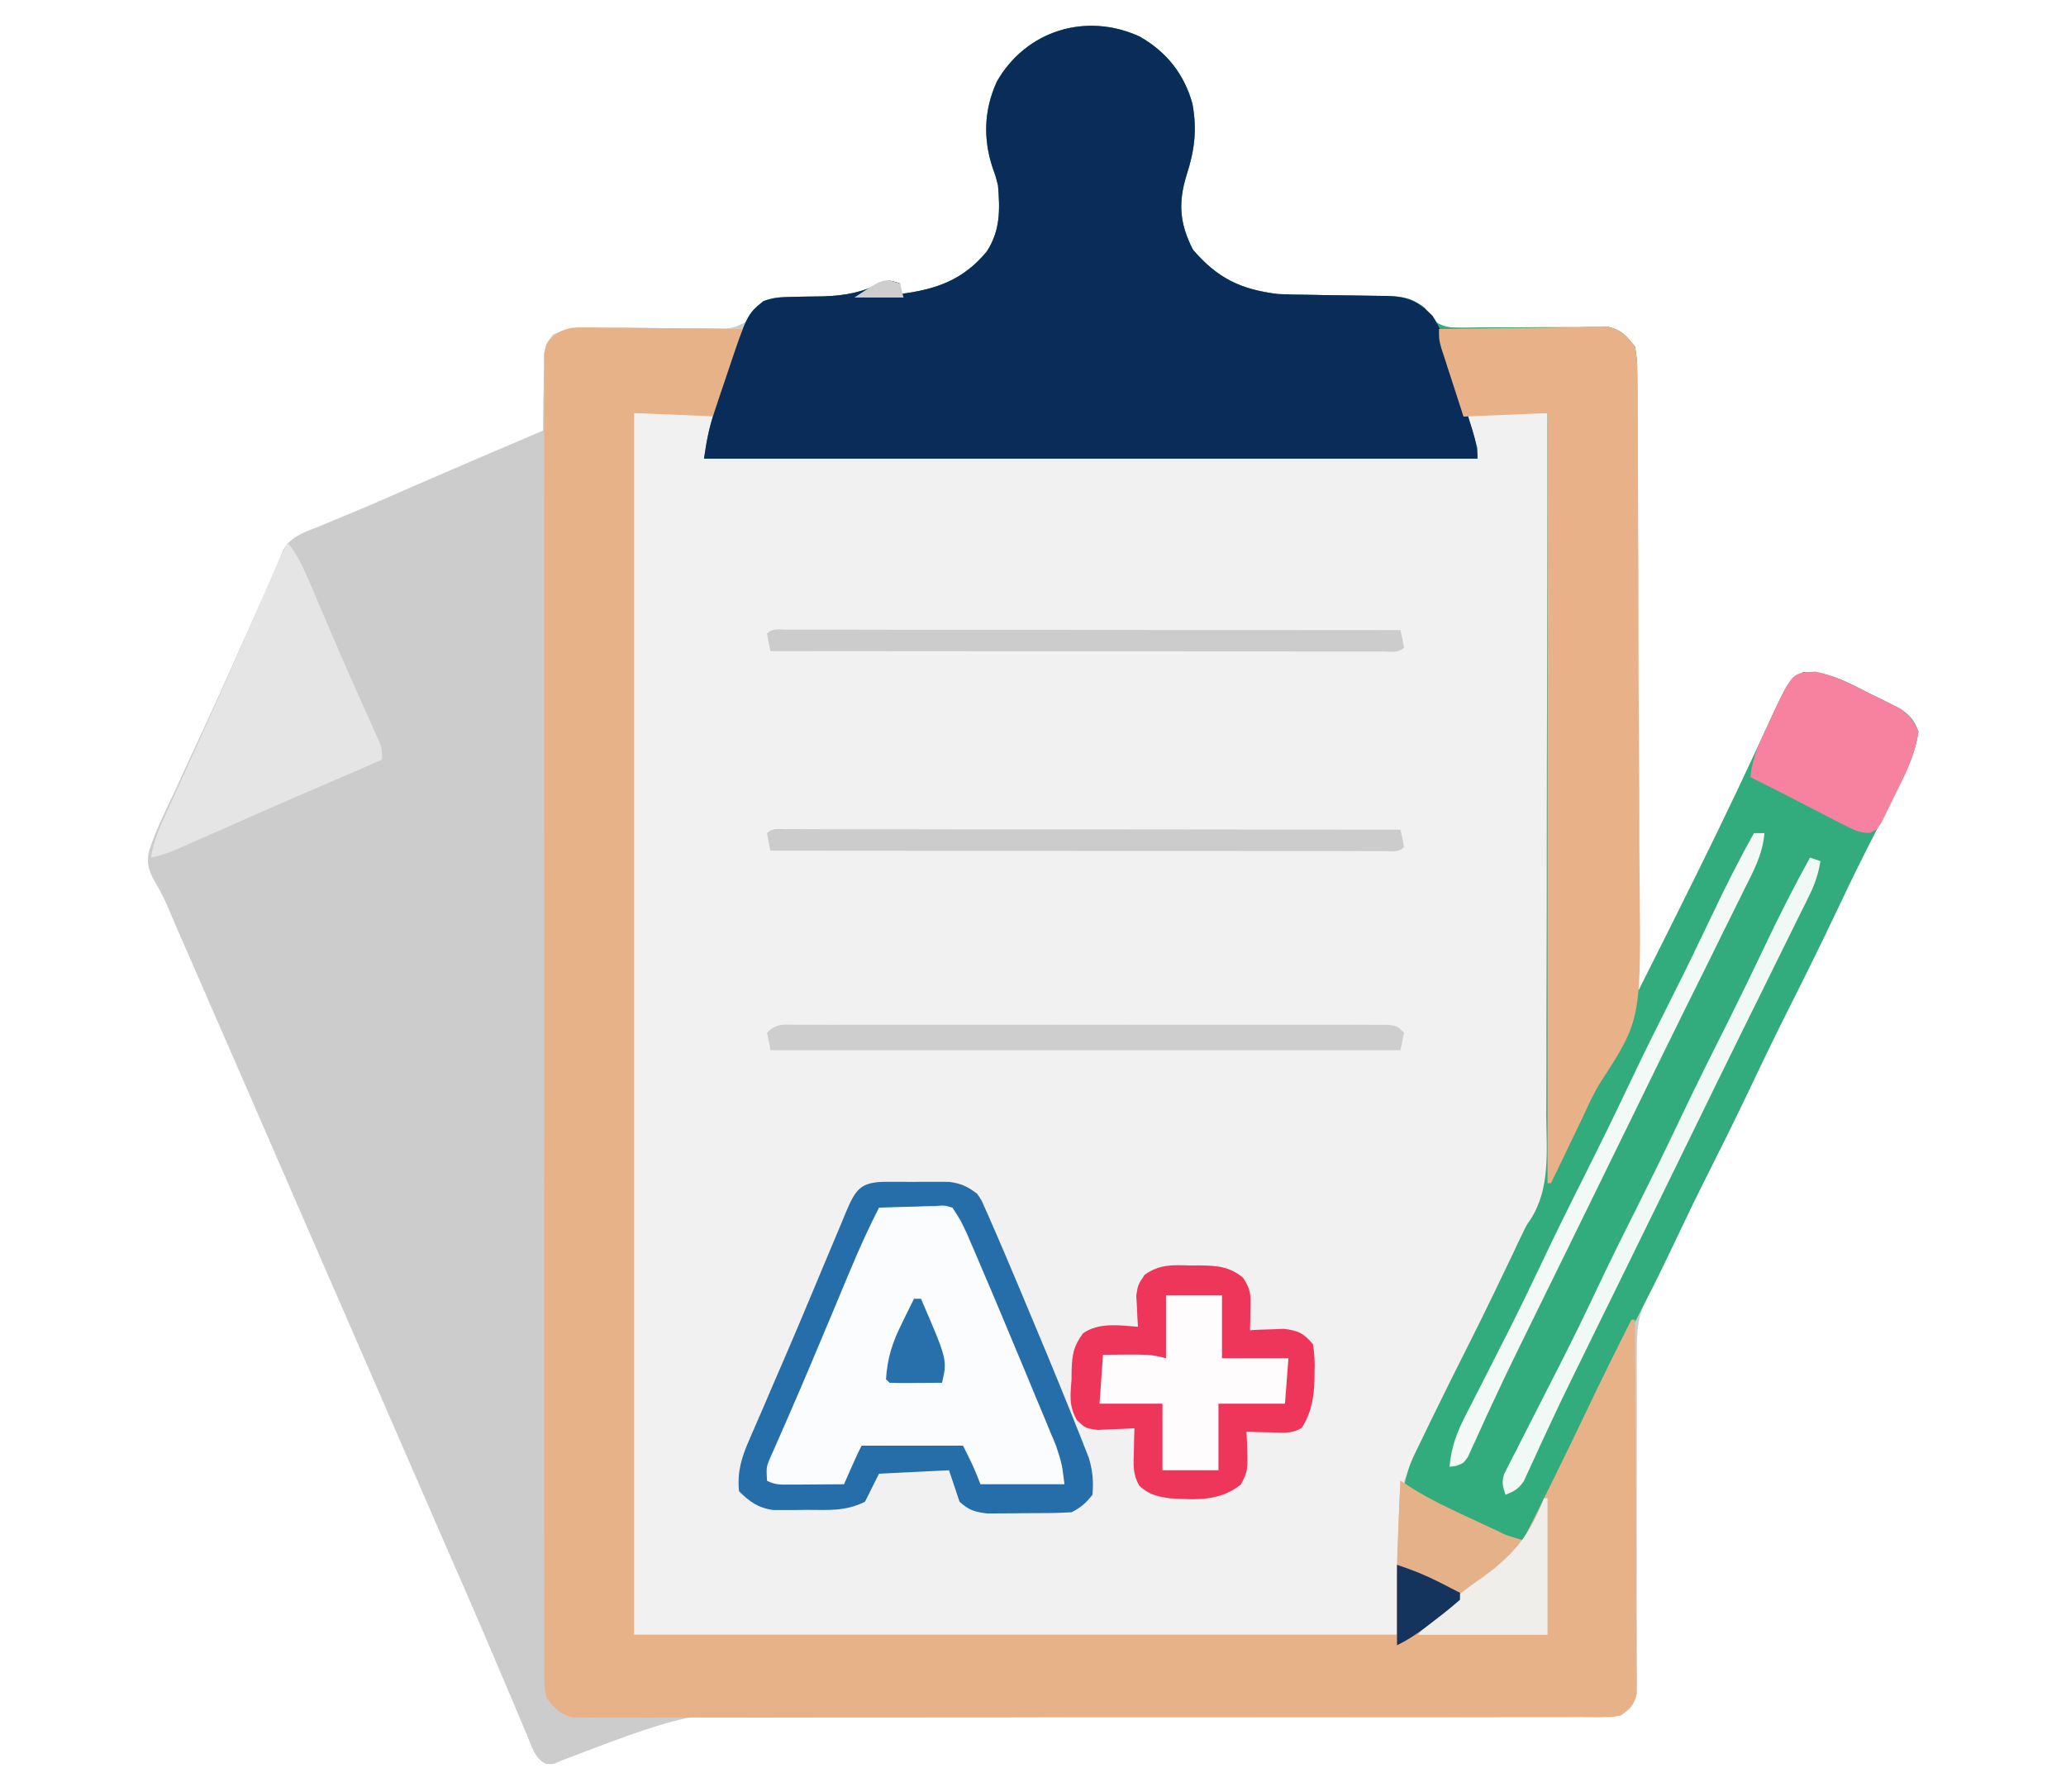 <?xml version="1.0" encoding="UTF-8"?>
<svg xmlns="http://www.w3.org/2000/svg" xmlns:xlink="http://www.w3.org/1999/xlink" width="98px" height="85px" viewBox="0 0 85 85" version="1.1">
<g id="surface1">
<path style=" stroke:none;fill-rule:nonzero;fill:rgb(94.51%,94.51%,94.51%);fill-opacity:1;" d="M 47.562 1.734 C 48.832 2.461 49.672 3.508 50.062 4.922 C 50.289 6.141 50.164 7.125 49.785 8.301 C 49.375 9.625 49.457 10.605 50.086 11.84 C 51.254 13.199 52.348 13.727 54.121 13.945 C 54.598 13.969 55.074 13.977 55.551 13.98 C 55.82 13.984 56.094 13.988 56.367 13.996 C 56.789 14 57.215 14.008 57.641 14.012 C 58.055 14.016 58.465 14.023 58.879 14.031 C 59.008 14.031 59.133 14.035 59.262 14.035 C 60.016 14.051 60.504 14.137 61.094 14.609 C 61.18 14.754 61.27 14.898 61.359 15.051 C 61.918 15.598 62.344 15.535 63.102 15.539 C 63.281 15.535 63.461 15.531 63.645 15.527 C 63.922 15.527 63.922 15.527 64.207 15.527 C 64.996 15.531 65.789 15.523 66.582 15.516 C 67.16 15.516 67.738 15.516 68.316 15.516 C 68.492 15.516 68.672 15.512 68.855 15.508 C 69.023 15.508 69.191 15.508 69.363 15.508 C 69.582 15.508 69.582 15.508 69.809 15.504 C 70.426 15.652 70.66 15.949 71.055 16.438 C 71.137 16.891 71.168 17.242 71.16 17.695 C 71.164 17.883 71.164 17.883 71.164 18.074 C 71.168 18.496 71.168 18.914 71.164 19.332 C 71.164 19.637 71.168 19.938 71.168 20.238 C 71.176 21.055 71.172 21.871 71.172 22.688 C 71.172 23.543 71.176 24.395 71.18 25.25 C 71.188 26.867 71.188 28.484 71.188 30.102 C 71.188 31.941 71.195 33.781 71.199 35.621 C 71.211 39.41 71.219 43.195 71.219 46.984 C 71.676 46.074 72.129 45.168 72.586 44.262 C 72.738 43.953 72.891 43.645 73.047 43.336 C 74.352 40.73 75.629 38.117 76.852 35.477 C 76.934 35.301 77.016 35.125 77.102 34.945 C 77.258 34.609 77.41 34.277 77.562 33.941 C 78.309 32.352 78.309 32.352 79.023 31.875 C 80.219 31.828 81.188 32.379 82.23 32.914 C 82.395 32.992 82.559 33.07 82.727 33.152 C 82.883 33.23 83.043 33.312 83.203 33.391 C 83.414 33.5 83.414 33.5 83.633 33.609 C 84.105 33.938 84.297 34.156 84.5 34.695 C 84.359 35.617 84.047 36.355 83.621 37.184 C 83.566 37.289 83.512 37.395 83.457 37.504 C 83.344 37.727 83.23 37.953 83.113 38.176 C 82.809 38.773 82.508 39.367 82.207 39.965 C 82.145 40.082 82.086 40.203 82.023 40.324 C 81.523 41.312 81.043 42.309 80.57 43.309 C 79.844 44.84 79.094 46.352 78.332 47.863 C 77.664 49.191 77.02 50.531 76.383 51.871 C 75.758 53.184 75.109 54.48 74.457 55.777 C 73.785 57.117 73.133 58.469 72.492 59.82 C 72.422 59.969 72.352 60.117 72.277 60.27 C 72.219 60.398 72.16 60.523 72.098 60.656 C 71.883 61.094 71.883 61.094 71.723 61.363 C 71.172 62.324 71.129 63.148 71.141 64.238 C 71.141 64.504 71.141 64.504 71.137 64.777 C 71.137 65.16 71.137 65.543 71.141 65.926 C 71.145 66.531 71.141 67.137 71.141 67.742 C 71.137 69.023 71.137 70.309 71.137 71.594 C 71.141 73.086 71.141 74.574 71.133 76.066 C 71.133 76.664 71.137 77.262 71.137 77.859 C 71.137 78.223 71.137 78.59 71.137 78.953 C 71.137 79.121 71.137 79.285 71.141 79.457 C 71.141 79.609 71.137 79.762 71.137 79.918 C 71.137 80.051 71.137 80.184 71.137 80.32 C 71.012 80.871 70.867 81.035 70.391 81.348 C 69.797 81.445 69.211 81.43 68.609 81.418 C 68.426 81.418 68.242 81.418 68.055 81.418 C 67.438 81.418 66.82 81.41 66.203 81.402 C 65.762 81.402 65.32 81.398 64.879 81.398 C 63.926 81.395 62.973 81.391 62.02 81.383 C 60.504 81.371 58.992 81.367 57.48 81.367 C 56.965 81.363 56.445 81.363 55.926 81.363 C 55.797 81.363 55.668 81.363 55.535 81.363 C 54.059 81.359 52.582 81.355 51.109 81.352 C 50.973 81.352 50.84 81.348 50.699 81.348 C 48.527 81.34 46.352 81.328 44.176 81.312 C 41.938 81.297 39.699 81.293 37.461 81.293 C 36.207 81.293 34.953 81.289 33.699 81.273 C 26.613 81.023 26.613 81.023 20.121 83.496 C 19.758 83.672 19.758 83.672 19.395 83.648 C 18.859 83.395 18.723 82.82 18.508 82.301 C 18.453 82.176 18.402 82.051 18.344 81.922 C 18.168 81.5 17.992 81.082 17.816 80.664 C 17.691 80.367 17.562 80.074 17.438 79.777 C 17.176 79.164 16.914 78.551 16.656 77.938 C 16.133 76.707 15.598 75.484 15.062 74.258 C 14.77 73.59 14.477 72.922 14.188 72.254 C 14.125 72.117 14.066 71.98 14.008 71.84 C 13.195 69.977 12.383 68.113 11.574 66.25 C 10.621 64.059 9.672 61.871 8.715 59.684 C 7.551 57.012 6.387 54.336 5.227 51.664 C 4.543 50.09 3.855 48.516 3.168 46.945 C 3.039 46.645 2.91 46.348 2.781 46.051 C 2.484 45.371 2.188 44.691 1.887 44.012 C 1.781 43.77 1.68 43.527 1.578 43.285 C 1.371 42.797 1.172 42.348 0.895 41.898 C 0.586 41.367 0.43 40.977 0.57 40.363 C 0.879 39.398 1.328 38.492 1.766 37.582 C 1.902 37.281 2.039 36.984 2.176 36.684 C 2.461 36.059 2.754 35.438 3.043 34.816 C 3.48 33.879 3.906 32.938 4.328 31.996 C 4.398 31.844 4.465 31.695 4.535 31.539 C 4.668 31.242 4.801 30.945 4.93 30.648 C 5.293 29.844 5.656 29.039 6.02 28.234 C 6.07 28.125 6.121 28.012 6.172 27.898 C 6.223 27.789 6.27 27.68 6.324 27.57 C 6.434 27.324 6.535 27.074 6.637 26.824 C 6.691 26.691 6.746 26.559 6.801 26.422 C 6.852 26.301 6.898 26.18 6.949 26.055 C 7.332 25.41 8.023 25.207 8.695 24.945 C 8.934 24.844 8.934 24.844 9.176 24.742 C 9.523 24.594 9.871 24.449 10.223 24.309 C 10.824 24.059 11.422 23.801 12.016 23.539 C 12.23 23.449 12.441 23.355 12.652 23.262 C 12.809 23.191 12.809 23.191 12.973 23.121 C 15.062 22.211 17.16 21.316 19.258 20.422 C 19.258 20.297 19.258 20.176 19.262 20.051 C 19.266 19.496 19.277 18.941 19.289 18.387 C 19.289 18.098 19.289 18.098 19.293 17.805 C 19.297 17.617 19.301 17.434 19.305 17.242 C 19.309 17.07 19.312 16.902 19.312 16.727 C 19.422 16.27 19.422 16.27 19.727 15.879 C 20.523 15.465 21.266 15.527 22.152 15.547 C 22.531 15.547 22.91 15.547 23.289 15.543 C 23.883 15.547 24.477 15.555 25.074 15.562 C 25.648 15.566 26.227 15.566 26.801 15.566 C 26.977 15.57 27.156 15.574 27.34 15.578 C 28.258 15.59 28.258 15.59 29.043 15.18 C 29.309 14.871 29.309 14.871 29.52 14.543 C 29.719 14.277 29.719 14.277 30.215 14.109 C 30.488 14.094 30.766 14.086 31.039 14.082 C 31.203 14.078 31.367 14.074 31.535 14.07 C 31.875 14.062 32.215 14.059 32.555 14.055 C 33.602 14.023 34.402 13.859 35.352 13.406 C 35.695 13.281 35.695 13.281 36.191 13.445 C 36.191 13.613 36.191 13.777 36.191 13.945 C 37.902 13.73 39.191 13.281 40.309 11.926 C 40.953 10.934 40.938 9.945 40.84 8.797 C 40.734 8.371 40.734 8.371 40.59 7.969 C 40.125 6.578 40.176 5.207 40.785 3.871 C 42.168 1.449 45.012 0.566 47.562 1.734 Z M 47.562 1.734 "/>
<path style=" stroke:none;fill-rule:nonzero;fill:rgb(80%,80%,80%);fill-opacity:1;" d="M 47.562 1.734 C 48.832 2.461 49.672 3.508 50.062 4.922 C 50.289 6.141 50.164 7.125 49.785 8.301 C 49.375 9.625 49.457 10.605 50.086 11.84 C 51.254 13.199 52.348 13.727 54.121 13.945 C 54.598 13.969 55.074 13.977 55.551 13.98 C 55.82 13.984 56.094 13.988 56.367 13.996 C 56.789 14 57.215 14.008 57.641 14.012 C 58.055 14.016 58.465 14.023 58.879 14.031 C 59.008 14.031 59.133 14.035 59.262 14.035 C 60.016 14.051 60.504 14.137 61.094 14.609 C 61.18 14.754 61.27 14.898 61.359 15.051 C 61.918 15.598 62.344 15.535 63.102 15.539 C 63.281 15.535 63.461 15.531 63.645 15.527 C 63.922 15.527 63.922 15.527 64.207 15.527 C 64.996 15.531 65.789 15.523 66.582 15.516 C 67.16 15.516 67.738 15.516 68.316 15.516 C 68.492 15.516 68.672 15.512 68.855 15.508 C 69.023 15.508 69.191 15.508 69.363 15.508 C 69.582 15.508 69.582 15.508 69.809 15.504 C 70.426 15.652 70.66 15.949 71.055 16.438 C 71.137 16.891 71.168 17.242 71.16 17.695 C 71.164 17.883 71.164 17.883 71.164 18.074 C 71.168 18.496 71.168 18.914 71.164 19.332 C 71.164 19.637 71.168 19.938 71.168 20.238 C 71.176 21.055 71.172 21.871 71.172 22.688 C 71.172 23.543 71.176 24.395 71.18 25.25 C 71.188 26.867 71.188 28.484 71.188 30.102 C 71.188 31.941 71.195 33.781 71.199 35.621 C 71.211 39.41 71.219 43.195 71.219 46.984 C 71.676 46.074 72.129 45.168 72.586 44.262 C 72.738 43.953 72.891 43.645 73.047 43.336 C 74.352 40.73 75.629 38.117 76.852 35.477 C 76.934 35.301 77.016 35.125 77.102 34.945 C 77.258 34.609 77.41 34.277 77.562 33.941 C 78.309 32.352 78.309 32.352 79.023 31.875 C 80.219 31.828 81.188 32.379 82.23 32.914 C 82.395 32.992 82.559 33.07 82.727 33.152 C 82.883 33.23 83.043 33.312 83.203 33.391 C 83.414 33.5 83.414 33.5 83.633 33.609 C 84.105 33.938 84.297 34.156 84.5 34.695 C 84.359 35.617 84.047 36.355 83.621 37.184 C 83.566 37.289 83.512 37.395 83.457 37.504 C 83.344 37.727 83.23 37.953 83.113 38.176 C 82.809 38.773 82.508 39.367 82.207 39.965 C 82.145 40.082 82.086 40.203 82.023 40.324 C 81.523 41.312 81.043 42.309 80.57 43.309 C 79.844 44.84 79.094 46.352 78.332 47.863 C 77.664 49.191 77.02 50.531 76.383 51.871 C 75.758 53.184 75.109 54.48 74.457 55.777 C 73.785 57.117 73.133 58.469 72.492 59.82 C 72.422 59.969 72.352 60.117 72.277 60.27 C 72.219 60.398 72.16 60.523 72.098 60.656 C 71.883 61.094 71.883 61.094 71.723 61.363 C 71.172 62.324 71.129 63.148 71.141 64.238 C 71.141 64.504 71.141 64.504 71.137 64.777 C 71.137 65.16 71.137 65.543 71.141 65.926 C 71.145 66.531 71.141 67.137 71.141 67.742 C 71.137 69.023 71.137 70.309 71.137 71.594 C 71.141 73.086 71.141 74.574 71.133 76.066 C 71.133 76.664 71.137 77.262 71.137 77.859 C 71.137 78.223 71.137 78.59 71.137 78.953 C 71.137 79.121 71.137 79.285 71.141 79.457 C 71.141 79.609 71.137 79.762 71.137 79.918 C 71.137 80.051 71.137 80.184 71.137 80.32 C 71.012 80.871 70.867 81.035 70.391 81.348 C 69.797 81.445 69.211 81.43 68.609 81.418 C 68.426 81.418 68.242 81.418 68.055 81.418 C 67.438 81.418 66.82 81.41 66.203 81.402 C 65.762 81.402 65.32 81.398 64.879 81.398 C 63.926 81.395 62.973 81.391 62.02 81.383 C 60.504 81.371 58.992 81.367 57.48 81.367 C 56.965 81.363 56.445 81.363 55.926 81.363 C 55.797 81.363 55.668 81.363 55.535 81.363 C 54.059 81.359 52.582 81.355 51.109 81.352 C 50.973 81.352 50.84 81.348 50.699 81.348 C 48.527 81.34 46.352 81.328 44.176 81.312 C 41.938 81.297 39.699 81.293 37.461 81.293 C 36.207 81.293 34.953 81.289 33.699 81.273 C 26.613 81.023 26.613 81.023 20.121 83.496 C 19.758 83.672 19.758 83.672 19.395 83.648 C 18.859 83.395 18.723 82.82 18.508 82.301 C 18.453 82.176 18.402 82.051 18.344 81.922 C 18.168 81.5 17.992 81.082 17.816 80.664 C 17.691 80.367 17.562 80.074 17.438 79.777 C 17.176 79.164 16.914 78.551 16.656 77.938 C 16.133 76.707 15.598 75.484 15.062 74.258 C 14.77 73.59 14.477 72.922 14.188 72.254 C 14.125 72.117 14.066 71.98 14.008 71.84 C 13.195 69.977 12.383 68.113 11.574 66.25 C 10.621 64.059 9.672 61.871 8.715 59.684 C 7.551 57.012 6.387 54.336 5.227 51.664 C 4.543 50.09 3.855 48.516 3.168 46.945 C 3.039 46.645 2.91 46.348 2.781 46.051 C 2.484 45.371 2.188 44.691 1.887 44.012 C 1.781 43.77 1.68 43.527 1.578 43.285 C 1.371 42.797 1.172 42.348 0.895 41.898 C 0.586 41.367 0.43 40.977 0.57 40.363 C 0.879 39.398 1.328 38.492 1.766 37.582 C 1.902 37.281 2.039 36.984 2.176 36.684 C 2.461 36.059 2.754 35.438 3.043 34.816 C 3.48 33.879 3.906 32.938 4.328 31.996 C 4.398 31.844 4.465 31.695 4.535 31.539 C 4.668 31.242 4.801 30.945 4.93 30.648 C 5.293 29.844 5.656 29.039 6.02 28.234 C 6.07 28.125 6.121 28.012 6.172 27.898 C 6.223 27.789 6.27 27.68 6.324 27.57 C 6.434 27.324 6.535 27.074 6.637 26.824 C 6.691 26.691 6.746 26.559 6.801 26.422 C 6.852 26.301 6.898 26.18 6.949 26.055 C 7.332 25.41 8.023 25.207 8.695 24.945 C 8.934 24.844 8.934 24.844 9.176 24.742 C 9.523 24.594 9.871 24.449 10.223 24.309 C 10.824 24.059 11.422 23.801 12.016 23.539 C 12.23 23.449 12.441 23.355 12.652 23.262 C 12.809 23.191 12.809 23.191 12.973 23.121 C 15.062 22.211 17.16 21.316 19.258 20.422 C 19.258 20.297 19.258 20.176 19.262 20.051 C 19.266 19.496 19.277 18.941 19.289 18.387 C 19.289 18.098 19.289 18.098 19.293 17.805 C 19.297 17.617 19.301 17.434 19.305 17.242 C 19.309 17.07 19.312 16.902 19.312 16.727 C 19.422 16.27 19.422 16.27 19.727 15.879 C 20.523 15.465 21.266 15.527 22.152 15.547 C 22.531 15.547 22.91 15.547 23.289 15.543 C 23.883 15.547 24.477 15.555 25.074 15.562 C 25.648 15.566 26.227 15.566 26.801 15.566 C 26.977 15.57 27.156 15.574 27.34 15.578 C 28.258 15.59 28.258 15.59 29.043 15.18 C 29.309 14.871 29.309 14.871 29.52 14.543 C 29.719 14.277 29.719 14.277 30.215 14.109 C 30.488 14.094 30.766 14.086 31.039 14.082 C 31.203 14.078 31.367 14.074 31.535 14.07 C 31.875 14.062 32.215 14.059 32.555 14.055 C 33.602 14.023 34.402 13.859 35.352 13.406 C 35.695 13.281 35.695 13.281 36.191 13.445 C 36.191 13.613 36.191 13.777 36.191 13.945 C 37.902 13.73 39.191 13.281 40.309 11.926 C 40.953 10.934 40.938 9.945 40.84 8.797 C 40.734 8.371 40.734 8.371 40.59 7.969 C 40.125 6.578 40.176 5.207 40.785 3.871 C 42.168 1.449 45.012 0.566 47.562 1.734 Z M 23.574 19.59 C 23.574 38.711 23.574 57.828 23.574 77.531 C 35.516 77.531 47.461 77.531 59.766 77.531 C 59.875 75.117 59.984 72.707 60.098 70.227 C 61.566 67.289 61.566 67.289 62.109 66.207 C 64.035 62.387 64.035 62.387 65.867 58.52 C 66.074 58.105 66.074 58.105 66.289 57.789 C 67.23 56.312 67.016 54.559 67 52.875 C 67 52.512 67 52.148 67 51.785 C 67 50.801 66.996 49.816 66.988 48.836 C 66.984 47.805 66.984 46.777 66.98 45.75 C 66.98 43.805 66.973 41.855 66.965 39.91 C 66.953 37.695 66.949 35.48 66.945 33.262 C 66.938 28.703 66.922 24.148 66.906 19.59 C 65.645 19.59 64.383 19.59 63.086 19.59 C 63.289 20.68 63.289 20.68 63.586 21.75 C 51.477 21.75 39.367 21.75 26.895 21.75 C 27.059 21.199 27.223 20.652 27.391 20.086 C 27.391 19.922 27.391 19.758 27.391 19.59 C 26.133 19.59 24.871 19.59 23.574 19.59 Z M 23.574 19.59 "/>
<path style=" stroke:none;fill-rule:nonzero;fill:rgb(19.608%,67.059%,49.02%);fill-opacity:1;" d="M 47.562 1.734 C 48.832 2.461 49.672 3.508 50.062 4.922 C 50.289 6.141 50.164 7.125 49.785 8.301 C 49.375 9.625 49.457 10.605 50.086 11.84 C 51.254 13.199 52.348 13.727 54.121 13.945 C 54.598 13.969 55.074 13.977 55.551 13.98 C 55.82 13.984 56.094 13.988 56.367 13.996 C 56.789 14 57.215 14.008 57.641 14.012 C 58.055 14.016 58.465 14.023 58.879 14.031 C 59.008 14.031 59.133 14.035 59.262 14.035 C 60.016 14.051 60.504 14.137 61.094 14.609 C 61.18 14.754 61.27 14.898 61.359 15.051 C 61.918 15.598 62.344 15.535 63.102 15.539 C 63.281 15.535 63.461 15.531 63.645 15.527 C 63.922 15.527 63.922 15.527 64.207 15.527 C 64.996 15.531 65.789 15.523 66.582 15.516 C 67.16 15.516 67.738 15.516 68.316 15.516 C 68.492 15.516 68.672 15.512 68.855 15.508 C 69.023 15.508 69.191 15.508 69.363 15.508 C 69.582 15.508 69.582 15.508 69.809 15.504 C 70.426 15.652 70.66 15.949 71.055 16.438 C 71.137 16.891 71.168 17.242 71.16 17.695 C 71.164 17.883 71.164 17.883 71.164 18.074 C 71.168 18.496 71.168 18.914 71.164 19.332 C 71.164 19.637 71.168 19.938 71.168 20.238 C 71.176 21.055 71.172 21.871 71.172 22.688 C 71.172 23.543 71.176 24.395 71.18 25.25 C 71.188 26.867 71.188 28.484 71.188 30.102 C 71.188 31.941 71.195 33.781 71.199 35.621 C 71.211 39.41 71.219 43.195 71.219 46.984 C 71.676 46.074 72.129 45.168 72.586 44.262 C 72.738 43.953 72.891 43.645 73.047 43.336 C 74.352 40.73 75.629 38.117 76.852 35.477 C 76.934 35.301 77.016 35.125 77.102 34.945 C 77.258 34.609 77.41 34.277 77.562 33.941 C 78.309 32.352 78.309 32.352 79.023 31.875 C 80.219 31.828 81.188 32.379 82.23 32.914 C 82.395 32.992 82.559 33.07 82.727 33.152 C 82.883 33.23 83.043 33.312 83.203 33.391 C 83.414 33.5 83.414 33.5 83.633 33.609 C 84.105 33.938 84.297 34.156 84.5 34.695 C 84.359 35.617 84.047 36.355 83.621 37.184 C 83.566 37.289 83.512 37.395 83.457 37.504 C 83.344 37.727 83.23 37.953 83.113 38.176 C 82.809 38.773 82.508 39.367 82.207 39.965 C 82.145 40.082 82.086 40.203 82.023 40.324 C 81.523 41.312 81.043 42.309 80.57 43.309 C 79.844 44.84 79.094 46.352 78.332 47.863 C 77.664 49.191 77.02 50.531 76.383 51.871 C 75.758 53.188 75.109 54.488 74.453 55.789 C 73.902 56.883 73.371 57.984 72.852 59.09 C 72.066 60.75 71.227 62.379 70.379 64.008 C 69.629 65.445 68.902 66.895 68.199 68.355 C 68.125 68.508 68.055 68.656 67.98 68.809 C 67.629 69.539 67.277 70.273 66.93 71.008 C 66.805 71.273 66.676 71.539 66.547 71.809 C 66.488 71.93 66.434 72.055 66.375 72.18 C 66.23 72.477 66.07 72.762 65.906 73.047 C 65.41 73.211 65.41 73.211 65.043 73.078 C 64.906 73.004 64.766 72.934 64.621 72.859 C 64.465 72.781 64.309 72.699 64.148 72.617 C 63.988 72.535 63.824 72.449 63.656 72.363 C 63.5 72.281 63.34 72.199 63.176 72.117 C 62.859 71.953 62.547 71.793 62.23 71.629 C 61.523 71.266 60.809 70.91 60.098 70.555 C 60.195 69.969 60.352 69.484 60.609 68.949 C 60.68 68.801 60.754 68.652 60.828 68.5 C 60.902 68.34 60.98 68.18 61.062 68.016 C 61.184 67.762 61.184 67.762 61.309 67.504 C 61.973 66.137 62.652 64.777 63.336 63.422 C 64.004 62.09 64.648 60.75 65.289 59.406 C 65.355 59.262 65.426 59.113 65.496 58.961 C 65.559 58.836 65.617 58.711 65.68 58.582 C 65.906 58.105 65.906 58.105 66.109 57.82 C 67.055 56.32 66.855 54.578 66.848 52.875 C 66.848 52.512 66.852 52.148 66.852 51.785 C 66.859 50.801 66.855 49.816 66.855 48.836 C 66.855 47.805 66.859 46.777 66.863 45.75 C 66.871 43.805 66.871 41.855 66.871 39.91 C 66.871 37.695 66.879 35.48 66.883 33.262 C 66.895 28.703 66.902 24.148 66.906 19.59 C 65.645 19.59 64.383 19.59 63.086 19.59 C 63.25 20.137 63.414 20.688 63.586 21.25 C 63.586 21.414 63.586 21.578 63.586 21.75 C 51.477 21.75 39.367 21.75 26.895 21.75 C 27.012 20.926 27.129 20.301 27.387 19.531 C 27.449 19.34 27.516 19.145 27.582 18.945 C 27.648 18.75 27.719 18.551 27.785 18.344 C 27.887 18.047 27.887 18.047 27.988 17.742 C 28.941 14.906 28.941 14.906 29.719 14.277 C 30.203 14.113 30.531 14.09 31.039 14.082 C 31.203 14.078 31.367 14.074 31.535 14.07 C 31.875 14.062 32.215 14.059 32.555 14.055 C 33.602 14.023 34.402 13.859 35.352 13.406 C 35.695 13.281 35.695 13.281 36.191 13.445 C 36.191 13.613 36.191 13.777 36.191 13.945 C 37.902 13.73 39.191 13.281 40.309 11.926 C 40.953 10.934 40.938 9.945 40.84 8.797 C 40.734 8.371 40.734 8.371 40.59 7.969 C 40.125 6.578 40.176 5.207 40.785 3.871 C 42.168 1.449 45.012 0.566 47.562 1.734 Z M 47.562 1.734 "/>
<path style=" stroke:none;fill-rule:nonzero;fill:rgb(90.98%,69.804%,53.333%);fill-opacity:1;" d="M 21.125 15.531 C 21.379 15.531 21.379 15.531 21.641 15.531 C 21.82 15.535 22 15.535 22.188 15.539 C 22.375 15.543 22.562 15.543 22.754 15.543 C 23.348 15.547 23.945 15.555 24.539 15.562 C 24.941 15.566 25.348 15.57 25.75 15.574 C 26.742 15.582 27.73 15.59 28.719 15.605 C 28.672 15.84 28.621 16.074 28.566 16.309 C 28.527 16.504 28.527 16.504 28.48 16.703 C 28.336 17.32 28.148 17.918 27.953 18.52 C 27.824 18.93 27.691 19.336 27.559 19.754 C 26.242 19.699 24.93 19.645 23.574 19.59 C 23.574 38.711 23.574 57.828 23.574 77.527 C 35.516 77.527 47.461 77.527 59.766 77.527 C 59.766 76.434 59.766 75.336 59.766 74.207 C 59.789 73.477 59.812 72.742 59.848 72.008 C 59.855 71.836 59.863 71.66 59.871 71.48 C 59.891 71.062 59.91 70.645 59.93 70.223 C 60.199 70.402 60.199 70.402 60.473 70.578 C 61.352 71.129 62.277 71.566 63.211 72.008 C 63.383 72.09 63.551 72.172 63.727 72.258 C 64.707 72.734 64.707 72.734 65.742 73.047 C 66.762 71.031 67.758 69.008 68.73 66.969 C 69.43 65.496 70.152 64.039 70.887 62.586 C 70.945 62.586 71 62.586 71.055 62.586 C 71.07 64.938 71.082 67.285 71.09 69.633 C 71.094 70.723 71.098 71.812 71.105 72.902 C 71.113 73.953 71.117 75.004 71.117 76.059 C 71.117 76.457 71.121 76.859 71.125 77.262 C 71.129 77.824 71.129 78.387 71.129 78.945 C 71.133 79.113 71.137 79.281 71.137 79.453 C 71.137 79.605 71.137 79.758 71.133 79.918 C 71.137 80.051 71.137 80.184 71.137 80.32 C 71.023 80.832 70.793 81.016 70.391 81.348 C 69.988 81.43 69.988 81.43 69.527 81.434 C 69.266 81.434 69.266 81.434 68.996 81.438 C 68.707 81.434 68.707 81.434 68.414 81.434 C 68.207 81.434 68.004 81.434 67.793 81.438 C 67.223 81.438 66.656 81.438 66.086 81.438 C 65.473 81.438 64.859 81.438 64.246 81.441 C 63.047 81.445 61.848 81.445 60.645 81.441 C 59.668 81.441 58.691 81.441 57.715 81.441 C 57.578 81.441 57.438 81.441 57.297 81.445 C 57.016 81.445 56.73 81.445 56.449 81.445 C 53.805 81.445 51.16 81.445 48.512 81.441 C 46.09 81.441 43.672 81.441 41.25 81.449 C 38.766 81.453 36.277 81.453 33.793 81.453 C 33.512 81.453 33.23 81.453 32.949 81.453 C 32.812 81.453 32.676 81.453 32.531 81.453 C 31.555 81.453 30.582 81.453 29.605 81.457 C 28.418 81.457 27.23 81.457 26.043 81.453 C 25.438 81.453 24.828 81.453 24.223 81.457 C 23.566 81.457 22.91 81.457 22.254 81.453 C 22.059 81.453 21.867 81.457 21.672 81.457 C 21.496 81.457 21.32 81.453 21.137 81.453 C 20.984 81.453 20.832 81.453 20.676 81.453 C 20.055 81.301 19.809 81.02 19.422 80.516 C 19.32 80.004 19.32 80.004 19.32 79.414 C 19.316 79.305 19.316 79.195 19.316 79.082 C 19.312 78.715 19.316 78.352 19.32 77.984 C 19.316 77.719 19.316 77.453 19.316 77.188 C 19.312 76.457 19.312 75.73 19.316 75 C 19.316 74.211 19.312 73.426 19.312 72.641 C 19.309 71.098 19.309 69.559 19.312 68.02 C 19.312 66.766 19.312 65.516 19.312 64.262 C 19.312 64.086 19.312 63.906 19.312 63.723 C 19.312 63.363 19.312 63 19.312 62.637 C 19.309 59.246 19.312 55.855 19.316 52.461 C 19.32 49.551 19.32 46.637 19.316 43.723 C 19.312 40.344 19.309 36.965 19.312 33.582 C 19.312 33.223 19.312 32.863 19.312 32.504 C 19.312 32.324 19.312 32.148 19.312 31.965 C 19.312 30.715 19.312 29.465 19.312 28.211 C 19.309 26.688 19.309 25.164 19.312 23.641 C 19.316 22.863 19.316 22.086 19.312 21.309 C 19.312 20.598 19.312 19.887 19.316 19.176 C 19.316 18.918 19.316 18.66 19.316 18.402 C 19.312 18.051 19.316 17.703 19.32 17.352 C 19.32 17.156 19.32 16.965 19.32 16.762 C 19.422 16.27 19.422 16.27 19.82 15.875 C 20.305 15.574 20.559 15.523 21.125 15.531 Z M 21.125 15.531 "/>
<path style=" stroke:none;fill-rule:nonzero;fill:rgb(3.529%,17.255%,34.902%);fill-opacity:1;" d="M 47.562 1.734 C 48.832 2.461 49.672 3.508 50.062 4.922 C 50.289 6.141 50.164 7.125 49.785 8.301 C 49.375 9.625 49.457 10.605 50.086 11.84 C 51.254 13.199 52.348 13.727 54.121 13.945 C 54.598 13.969 55.074 13.977 55.551 13.98 C 55.82 13.984 56.094 13.988 56.367 13.996 C 56.789 14 57.215 14.008 57.641 14.012 C 58.055 14.016 58.465 14.023 58.879 14.031 C 59.008 14.031 59.133 14.035 59.262 14.035 C 60.254 14.059 60.762 14.27 61.449 14.973 C 61.832 15.551 62.023 16.113 62.223 16.773 C 62.262 16.902 62.301 17.027 62.344 17.156 C 62.426 17.426 62.508 17.691 62.59 17.957 C 62.711 18.367 62.84 18.773 62.969 19.18 C 63.047 19.441 63.129 19.699 63.207 19.961 C 63.246 20.082 63.285 20.203 63.324 20.328 C 63.473 20.82 63.586 21.23 63.586 21.75 C 51.477 21.75 39.367 21.75 26.895 21.75 C 27.012 20.926 27.129 20.301 27.387 19.531 C 27.449 19.34 27.516 19.145 27.582 18.945 C 27.648 18.75 27.719 18.551 27.785 18.344 C 27.887 18.047 27.887 18.047 27.988 17.742 C 28.941 14.906 28.941 14.906 29.719 14.277 C 30.203 14.113 30.531 14.09 31.039 14.082 C 31.203 14.078 31.367 14.074 31.535 14.07 C 31.875 14.062 32.215 14.059 32.555 14.055 C 33.602 14.023 34.402 13.859 35.352 13.406 C 35.695 13.281 35.695 13.281 36.191 13.445 C 36.191 13.613 36.191 13.777 36.191 13.945 C 37.902 13.73 39.191 13.281 40.309 11.926 C 40.953 10.934 40.938 9.945 40.84 8.797 C 40.734 8.371 40.734 8.371 40.59 7.969 C 40.125 6.578 40.176 5.207 40.785 3.871 C 42.168 1.449 45.012 0.566 47.562 1.734 Z M 47.562 1.734 "/>
<path style=" stroke:none;fill-rule:nonzero;fill:rgb(90.98%,69.412%,53.333%);fill-opacity:1;" d="M 61.758 15.605 C 62.949 15.586 64.141 15.57 65.328 15.559 C 65.734 15.555 66.141 15.551 66.543 15.543 C 67.125 15.531 67.711 15.527 68.293 15.523 C 68.473 15.52 68.652 15.516 68.84 15.512 C 69.008 15.512 69.18 15.512 69.352 15.512 C 69.5 15.508 69.648 15.508 69.805 15.504 C 70.422 15.652 70.656 15.945 71.055 16.438 C 71.141 16.891 71.172 17.246 71.168 17.699 C 71.168 17.828 71.172 17.953 71.172 18.082 C 71.18 18.504 71.18 18.926 71.18 19.348 C 71.18 19.652 71.184 19.957 71.188 20.258 C 71.195 21.082 71.199 21.906 71.199 22.73 C 71.199 23.246 71.203 23.762 71.203 24.277 C 71.215 26.082 71.219 27.891 71.219 29.695 C 71.219 31.367 71.227 33.043 71.242 34.719 C 71.254 36.16 71.262 37.602 71.262 39.047 C 71.262 39.906 71.262 40.766 71.273 41.625 C 71.348 48.352 71.348 48.352 69.449 51.281 C 69.105 51.824 68.844 52.402 68.578 52.984 C 68.398 53.359 68.215 53.734 68.035 54.109 C 67.941 54.309 67.848 54.504 67.75 54.707 C 67.523 55.176 67.297 55.645 67.07 56.113 C 67.016 56.113 66.961 56.113 66.906 56.113 C 66.906 44.062 66.906 32.008 66.906 19.59 C 65.59 19.645 64.273 19.699 62.922 19.758 C 62.727 19.164 62.535 18.57 62.34 17.961 C 62.277 17.773 62.219 17.59 62.156 17.398 C 62.109 17.25 62.062 17.102 62.012 16.949 C 61.965 16.801 61.914 16.648 61.863 16.496 C 61.758 16.102 61.758 16.102 61.758 15.605 Z M 61.758 15.605 "/>
<path style=" stroke:none;fill-rule:nonzero;fill:rgb(98.431%,98.824%,99.216%);fill-opacity:1;" d="M 35.535 57.258 C 35.68 57.258 35.824 57.258 35.973 57.258 C 36.133 57.258 36.289 57.262 36.449 57.262 C 36.613 57.262 36.777 57.262 36.949 57.266 C 37.113 57.266 37.281 57.266 37.449 57.266 C 37.859 57.27 38.27 57.273 38.68 57.273 C 39.793 59.391 40.715 61.57 41.617 63.781 C 41.758 64.117 41.895 64.457 42.035 64.793 C 42.414 65.719 42.789 66.641 43.164 67.566 C 43.211 67.688 43.262 67.809 43.312 67.934 C 43.434 68.234 43.555 68.539 43.676 68.844 C 43.77 69.082 43.77 69.082 43.867 69.324 C 43.992 69.727 43.992 69.727 43.992 70.391 C 42.68 70.391 41.363 70.391 40.008 70.391 C 39.789 69.844 39.57 69.293 39.344 68.73 C 39.164 68.512 39.164 68.512 38.719 68.547 C 38.52 68.547 38.316 68.547 38.109 68.547 C 37.895 68.547 37.676 68.551 37.453 68.551 C 37.223 68.551 36.992 68.551 36.762 68.555 C 36.531 68.555 36.301 68.555 36.07 68.555 C 35.5 68.559 34.934 68.562 34.363 68.562 C 34.32 68.684 34.273 68.801 34.227 68.922 C 34.164 69.074 34.105 69.227 34.043 69.383 C 33.984 69.535 33.926 69.688 33.863 69.844 C 33.699 70.223 33.699 70.223 33.535 70.391 C 33.293 70.406 33.047 70.414 32.805 70.414 C 32.656 70.414 32.508 70.414 32.355 70.414 C 32.125 70.414 32.125 70.414 31.887 70.41 C 31.73 70.41 31.574 70.414 31.418 70.414 C 31.27 70.414 31.121 70.414 30.969 70.414 C 30.832 70.414 30.695 70.414 30.555 70.41 C 30.215 70.391 30.215 70.391 29.883 70.223 C 29.984 69.359 30.262 68.648 30.605 67.859 C 30.664 67.727 30.719 67.594 30.777 67.457 C 30.965 67.027 31.148 66.598 31.336 66.168 C 31.527 65.719 31.719 65.273 31.91 64.824 C 32.043 64.523 32.172 64.219 32.301 63.918 C 32.719 62.949 33.129 61.98 33.531 61.012 C 33.609 60.828 33.609 60.828 33.684 60.645 C 33.875 60.188 34.066 59.73 34.254 59.273 C 34.383 58.965 34.512 58.656 34.641 58.352 C 34.746 58.09 34.746 58.09 34.855 57.828 C 35.102 57.281 35.102 57.281 35.535 57.258 Z M 35.535 57.258 "/>
<path style=" stroke:none;fill-rule:nonzero;fill:rgb(93.333%,21.176%,35.294%);fill-opacity:1;" d="M 49.969 60.016 C 50.191 60.016 50.191 60.016 50.418 60.012 C 51.227 60.027 51.812 60.059 52.461 60.594 C 52.852 61.18 52.828 61.43 52.812 62.121 C 52.812 62.301 52.809 62.48 52.805 62.668 C 52.801 62.805 52.797 62.945 52.793 63.086 C 52.938 63.078 53.086 63.07 53.234 63.062 C 53.523 63.055 53.523 63.055 53.82 63.043 C 54.012 63.035 54.203 63.027 54.398 63.02 C 55.082 63.102 55.336 63.227 55.781 63.75 C 55.852 64.223 55.875 64.586 55.855 65.059 C 55.852 65.23 55.852 65.23 55.852 65.406 C 55.832 66.258 55.711 66.988 55.254 67.711 C 54.77 68.016 54.32 67.945 53.758 67.93 C 53.547 67.926 53.336 67.922 53.117 67.918 C 52.875 67.91 52.875 67.91 52.625 67.898 C 52.633 68.035 52.641 68.168 52.648 68.309 C 52.699 69.754 52.699 69.754 52.355 70.41 C 51.348 71.207 50.203 71.133 48.977 71.055 C 48.406 70.977 47.961 70.867 47.535 70.453 C 47.23 69.906 47.266 69.477 47.285 68.855 C 47.289 68.645 47.293 68.434 47.297 68.219 C 47.301 68.059 47.309 67.898 47.312 67.734 C 47.156 67.742 46.996 67.754 46.828 67.762 C 46.621 67.77 46.41 67.777 46.195 67.785 C 45.984 67.797 45.777 67.805 45.562 67.816 C 44.992 67.734 44.992 67.734 44.586 67.359 C 44.195 66.676 44.27 66.172 44.328 65.41 C 44.328 65.266 44.328 65.121 44.332 64.973 C 44.359 64.227 44.422 63.844 44.875 63.23 C 45.633 62.703 46.605 62.855 47.48 62.922 C 47.473 62.785 47.461 62.652 47.453 62.512 C 47.445 62.336 47.438 62.16 47.43 61.977 C 47.418 61.801 47.41 61.625 47.398 61.445 C 47.48 60.93 47.48 60.93 47.797 60.453 C 48.523 59.953 49.105 59.988 49.969 60.016 Z M 49.969 60.016 "/>
<path style=" stroke:none;fill-rule:nonzero;fill:rgb(89.804%,89.804%,89.804%);fill-opacity:1;" d="M 7.141 25.734 C 7.566 26.258 7.828 26.785 8.094 27.406 C 8.156 27.551 8.156 27.551 8.223 27.703 C 8.359 28.023 8.496 28.348 8.633 28.668 C 8.824 29.117 9.02 29.566 9.211 30.02 C 9.258 30.133 9.309 30.246 9.359 30.363 C 9.68 31.113 10.008 31.863 10.344 32.613 C 10.426 32.801 10.512 32.992 10.598 33.188 C 10.758 33.543 10.918 33.902 11.082 34.262 C 11.188 34.5 11.188 34.5 11.297 34.746 C 11.359 34.887 11.422 35.023 11.488 35.168 C 11.621 35.527 11.621 35.527 11.621 36.023 C 11.496 36.078 11.375 36.133 11.25 36.188 C 10.766 36.395 10.281 36.605 9.797 36.816 C 9.574 36.91 9.352 37.008 9.129 37.102 C 7.801 37.676 6.477 38.254 5.148 38.84 C 4.906 38.945 4.664 39.051 4.422 39.16 C 4.07 39.312 3.719 39.469 3.363 39.625 C 3.035 39.77 2.707 39.914 2.379 40.059 C 2.191 40.141 2.004 40.223 1.812 40.309 C 1.426 40.469 1.07 40.59 0.664 40.672 C 0.773 39.906 1.074 39.246 1.395 38.551 C 1.453 38.422 1.512 38.293 1.57 38.16 C 1.695 37.887 1.824 37.609 1.949 37.332 C 2.289 36.59 2.625 35.844 2.961 35.102 C 3.031 34.949 3.102 34.793 3.172 34.633 C 4.09 32.609 4.977 30.574 5.867 28.539 C 5.926 28.398 5.988 28.262 6.051 28.117 C 6.164 27.859 6.277 27.598 6.391 27.34 C 6.625 26.797 6.867 26.258 7.141 25.734 Z M 7.141 25.734 "/>
<path style=" stroke:none;fill-rule:nonzero;fill:rgb(14.51%,43.137%,66.667%);fill-opacity:1;" d="M 35.531 56.047 C 35.727 56.047 35.926 56.047 36.129 56.047 C 36.438 56.047 36.438 56.047 36.75 56.051 C 37.059 56.047 37.059 56.047 37.371 56.047 C 37.57 56.047 37.766 56.047 37.969 56.047 C 38.148 56.047 38.332 56.047 38.516 56.051 C 39.082 56.121 39.391 56.266 39.844 56.609 C 40.047 56.895 40.047 56.895 40.188 57.219 C 40.246 57.348 40.305 57.477 40.363 57.609 C 40.426 57.75 40.484 57.895 40.551 58.043 C 40.652 58.273 40.652 58.273 40.754 58.508 C 41.008 59.094 41.258 59.676 41.504 60.266 C 41.559 60.391 41.609 60.52 41.668 60.648 C 42.098 61.676 42.527 62.703 42.957 63.73 C 43.016 63.875 43.078 64.02 43.141 64.168 C 43.539 65.133 43.938 66.102 44.328 67.07 C 44.379 67.199 44.43 67.324 44.48 67.457 C 44.629 67.812 44.77 68.176 44.91 68.535 C 44.988 68.738 45.07 68.941 45.152 69.148 C 45.332 69.766 45.375 70.25 45.32 70.891 C 45.012 71.281 44.77 71.496 44.328 71.719 C 43.59 71.766 42.852 71.758 42.117 71.762 C 41.809 71.766 41.809 71.766 41.492 71.77 C 41.195 71.773 41.195 71.773 40.895 71.773 C 40.711 71.773 40.531 71.777 40.344 71.777 C 39.742 71.707 39.469 71.629 39.016 71.219 C 38.848 70.727 38.684 70.234 38.516 69.727 C 36.871 69.809 36.871 69.809 35.195 69.891 C 34.977 70.332 34.758 70.77 34.531 71.219 C 33.613 71.68 32.812 71.609 31.801 71.605 C 31.613 71.605 31.426 71.609 31.234 71.613 C 31.051 71.613 30.871 71.613 30.684 71.613 C 30.516 71.613 30.352 71.613 30.18 71.613 C 29.48 71.52 29.047 71.215 28.555 70.723 C 28.465 69.809 28.672 69.121 29.035 68.301 C 29.086 68.18 29.141 68.059 29.191 67.934 C 29.363 67.539 29.535 67.145 29.707 66.75 C 29.824 66.473 29.945 66.195 30.062 65.918 C 30.312 65.332 30.566 64.75 30.82 64.164 C 31.219 63.238 31.609 62.309 32 61.375 C 32.188 60.922 32.379 60.465 32.57 60.012 C 32.695 59.719 32.816 59.422 32.941 59.129 C 33.113 58.715 33.285 58.301 33.461 57.891 C 33.512 57.77 33.562 57.645 33.613 57.52 C 34.086 56.406 34.301 56.051 35.531 56.047 Z M 35.195 57.273 C 34.695 58.25 34.25 59.234 33.828 60.246 C 33.762 60.402 33.699 60.555 33.629 60.715 C 33.422 61.211 33.215 61.707 33.008 62.203 C 32.801 62.691 32.598 63.176 32.395 63.664 C 32.258 63.984 32.121 64.305 31.988 64.629 C 31.645 65.445 31.297 66.258 30.941 67.07 C 30.871 67.23 30.805 67.391 30.73 67.555 C 30.598 67.855 30.465 68.156 30.332 68.461 C 30.273 68.594 30.215 68.73 30.152 68.867 C 30.102 68.988 30.047 69.105 29.992 69.227 C 29.848 69.605 29.848 69.605 29.883 70.227 C 30.281 70.426 30.527 70.41 30.973 70.406 C 31.195 70.406 31.195 70.406 31.426 70.406 C 31.578 70.402 31.734 70.402 31.895 70.402 C 32.051 70.398 32.211 70.398 32.371 70.398 C 32.758 70.398 33.148 70.395 33.535 70.391 C 33.582 70.285 33.629 70.184 33.676 70.074 C 33.734 69.941 33.793 69.805 33.855 69.664 C 33.918 69.531 33.977 69.395 34.039 69.254 C 34.141 69.023 34.25 68.793 34.367 68.562 C 35.953 68.562 37.543 68.562 39.18 68.562 C 39.68 69.562 39.68 69.562 40.008 70.391 C 41.324 70.391 42.641 70.391 43.992 70.391 C 43.875 69.434 43.875 69.434 43.598 68.574 C 43.551 68.461 43.504 68.348 43.457 68.227 C 43.402 68.109 43.352 67.988 43.301 67.863 C 43.223 67.668 43.223 67.668 43.141 67.469 C 42.965 67.047 42.789 66.629 42.613 66.211 C 42.492 65.918 42.375 65.629 42.254 65.34 C 41.895 64.477 41.535 63.613 41.172 62.754 C 41.117 62.629 41.066 62.504 41.012 62.371 C 40.691 61.605 40.367 60.84 40.039 60.078 C 39.961 59.887 39.879 59.699 39.797 59.504 C 39.723 59.328 39.648 59.156 39.57 58.977 C 39.508 58.828 39.441 58.676 39.375 58.523 C 39.074 57.875 39.074 57.875 38.68 57.273 C 38.301 57.16 38.301 57.16 37.871 57.195 C 37.715 57.195 37.559 57.199 37.398 57.203 C 37.238 57.211 37.074 57.215 36.906 57.223 C 36.66 57.23 36.66 57.23 36.41 57.234 C 36.004 57.246 35.602 57.258 35.195 57.273 Z M 35.195 57.273 "/>
<path style=" stroke:none;fill-rule:nonzero;fill:rgb(96.471%,50.98%,62.353%);fill-opacity:1;" d="M 79.621 31.852 C 80.555 32.039 81.387 32.484 82.23 32.914 C 82.477 33.031 82.477 33.031 82.727 33.152 C 82.883 33.23 83.043 33.312 83.203 33.391 C 83.344 33.465 83.488 33.535 83.633 33.609 C 84.082 33.922 84.273 34.203 84.5 34.695 C 84.348 35.809 83.859 36.762 83.359 37.758 C 83.289 37.91 83.215 38.059 83.141 38.215 C 83.07 38.359 83 38.504 82.926 38.648 C 82.863 38.781 82.797 38.91 82.73 39.043 C 82.508 39.344 82.508 39.344 82.211 39.5 C 81.676 39.516 81.348 39.316 80.871 39.074 C 80.684 38.977 80.496 38.883 80.301 38.785 C 80.105 38.68 79.906 38.578 79.707 38.473 C 79.516 38.375 79.32 38.273 79.117 38.172 C 78.754 37.984 78.391 37.801 78.027 37.609 C 77.531 37.355 77.031 37.105 76.531 36.855 C 76.625 35.898 76.996 35.129 77.406 34.273 C 77.469 34.133 77.531 33.992 77.598 33.852 C 78.523 31.895 78.523 31.895 79.621 31.852 Z M 79.621 31.852 "/>
<path style=" stroke:none;fill-rule:nonzero;fill:rgb(99.608%,98.824%,98.824%);fill-opacity:1;" d="M 48.809 61.426 C 49.684 61.426 50.562 61.426 51.465 61.426 C 51.465 62.41 51.465 63.398 51.465 64.414 C 52.504 64.414 53.547 64.414 54.617 64.414 C 54.562 65.125 54.508 65.84 54.453 66.57 C 53.414 66.57 52.371 66.57 51.297 66.57 C 51.297 67.613 51.297 68.652 51.297 69.727 C 50.422 69.727 49.547 69.727 48.641 69.727 C 48.641 68.688 48.641 67.645 48.641 66.57 C 47.656 66.57 46.672 66.57 45.656 66.57 C 45.711 65.805 45.766 65.039 45.82 64.25 C 48.062 64.227 48.062 64.227 48.809 64.414 C 48.809 63.43 48.809 62.441 48.809 61.426 Z M 48.809 61.426 "/>
<path style=" stroke:none;fill-rule:nonzero;fill:rgb(80.784%,80.784%,80.784%);fill-opacity:1;" d="M 31.375 48.602 C 31.555 48.602 31.555 48.602 31.738 48.598 C 32.148 48.598 32.555 48.598 32.961 48.602 C 33.25 48.598 33.543 48.598 33.832 48.598 C 34.621 48.598 35.414 48.598 36.203 48.598 C 37.031 48.598 37.855 48.598 38.684 48.598 C 40.07 48.598 41.461 48.598 42.848 48.598 C 44.453 48.602 46.059 48.602 47.668 48.598 C 49.043 48.598 50.422 48.598 51.797 48.598 C 52.621 48.598 53.445 48.598 54.27 48.598 C 55.043 48.598 55.816 48.598 56.59 48.598 C 56.875 48.598 57.16 48.598 57.445 48.598 C 57.832 48.598 58.219 48.598 58.605 48.602 C 58.824 48.602 59.039 48.602 59.266 48.602 C 59.766 48.645 59.766 48.645 60.098 48.977 C 60.043 49.25 59.988 49.523 59.934 49.805 C 50.07 49.805 40.211 49.805 30.051 49.805 C 29.992 49.531 29.938 49.258 29.883 48.977 C 30.363 48.496 30.703 48.602 31.375 48.602 Z M 31.375 48.602 "/>
<path style=" stroke:none;fill-rule:nonzero;fill:rgb(80%,80%,80%);fill-opacity:1;" d="M 30.852 39.324 C 31.027 39.324 31.027 39.324 31.203 39.324 C 31.324 39.324 31.449 39.324 31.574 39.324 C 31.984 39.324 32.398 39.324 32.812 39.328 C 33.105 39.328 33.398 39.328 33.695 39.328 C 34.496 39.328 35.297 39.328 36.102 39.328 C 36.938 39.328 37.773 39.328 38.609 39.332 C 40.199 39.332 41.785 39.332 43.371 39.332 C 45.176 39.336 46.98 39.336 48.785 39.336 C 52.5 39.34 56.215 39.344 59.93 39.348 C 59.996 39.621 60.051 39.898 60.098 40.176 C 59.824 40.449 59.496 40.363 59.129 40.363 C 59.012 40.363 58.898 40.363 58.777 40.363 C 58.656 40.363 58.531 40.363 58.406 40.363 C 57.996 40.363 57.582 40.363 57.168 40.359 C 56.875 40.359 56.582 40.359 56.285 40.359 C 55.484 40.359 54.684 40.359 53.879 40.359 C 53.043 40.359 52.207 40.359 51.371 40.355 C 49.781 40.355 48.195 40.355 46.609 40.355 C 44.805 40.352 43 40.352 41.195 40.352 C 37.48 40.348 33.766 40.344 30.047 40.344 C 29.984 40.066 29.93 39.789 29.883 39.512 C 30.156 39.238 30.484 39.324 30.852 39.324 Z M 30.852 39.324 "/>
<path style=" stroke:none;fill-rule:nonzero;fill:rgb(80%,80%,80%);fill-opacity:1;" d="M 30.852 29.863 C 31.027 29.863 31.027 29.863 31.203 29.863 C 31.324 29.863 31.449 29.863 31.574 29.863 C 31.984 29.863 32.398 29.863 32.812 29.863 C 33.105 29.863 33.398 29.863 33.695 29.863 C 34.496 29.863 35.297 29.863 36.102 29.867 C 36.938 29.867 37.773 29.867 38.609 29.867 C 40.199 29.867 41.785 29.871 43.371 29.871 C 45.176 29.871 46.98 29.875 48.785 29.875 C 52.5 29.875 56.215 29.879 59.93 29.883 C 59.996 30.156 60.051 30.434 60.098 30.715 C 59.824 30.988 59.496 30.898 59.129 30.898 C 59.012 30.898 58.898 30.898 58.777 30.898 C 58.656 30.898 58.531 30.898 58.406 30.898 C 57.996 30.898 57.582 30.898 57.168 30.898 C 56.875 30.898 56.582 30.898 56.285 30.898 C 55.484 30.898 54.684 30.898 53.879 30.895 C 53.043 30.895 52.207 30.895 51.371 30.895 C 49.781 30.895 48.195 30.891 46.609 30.891 C 44.805 30.891 43 30.887 41.195 30.887 C 37.48 30.887 33.766 30.883 30.047 30.879 C 29.984 30.605 29.93 30.328 29.883 30.051 C 30.156 29.773 30.484 29.863 30.852 29.863 Z M 30.852 29.863 "/>
<path style=" stroke:none;fill-rule:nonzero;fill:rgb(94.51%,97.647%,96.471%);fill-opacity:1;" d="M 79.355 40.672 C 79.52 40.73 79.684 40.785 79.852 40.84 C 79.754 41.43 79.598 41.91 79.332 42.449 C 79.223 42.676 79.223 42.676 79.109 42.906 C 79.027 43.07 78.945 43.234 78.859 43.402 C 78.777 43.574 78.691 43.746 78.602 43.926 C 78.324 44.496 78.039 45.062 77.758 45.633 C 77.559 46.031 77.363 46.434 77.168 46.832 C 76.863 47.445 76.562 48.059 76.258 48.672 C 75.395 50.418 74.539 52.168 73.684 53.918 C 73.293 54.711 72.906 55.504 72.52 56.297 C 72.402 56.535 72.402 56.535 72.285 56.777 C 71.676 58.02 71.066 59.262 70.457 60.508 C 70.27 60.887 70.086 61.266 69.898 61.645 C 69.629 62.188 69.363 62.734 69.094 63.277 C 68.93 63.617 68.762 63.953 68.598 64.293 C 68.438 64.621 68.277 64.945 68.117 65.273 C 67.699 66.117 67.293 66.969 66.898 67.824 C 66.816 68 66.734 68.176 66.648 68.359 C 66.492 68.695 66.336 69.035 66.184 69.371 C 66.113 69.523 66.043 69.676 65.973 69.828 C 65.883 70.027 65.883 70.027 65.789 70.23 C 65.539 70.609 65.328 70.727 64.914 70.891 C 64.781 70.508 64.723 70.293 64.848 69.906 C 64.902 69.793 64.961 69.684 65.02 69.57 C 65.082 69.441 65.145 69.316 65.211 69.184 C 65.285 69.047 65.355 68.91 65.43 68.77 C 65.5 68.625 65.574 68.48 65.648 68.332 C 65.887 67.867 66.125 67.402 66.363 66.934 C 66.609 66.453 66.852 65.973 67.098 65.492 C 67.258 65.176 67.418 64.859 67.578 64.547 C 68.145 63.43 68.695 62.309 69.227 61.176 C 69.934 59.68 70.672 58.203 71.414 56.727 C 72 55.559 72.57 54.387 73.129 53.207 C 73.863 51.66 74.625 50.125 75.398 48.594 C 76 47.391 76.59 46.18 77.168 44.961 C 77.855 43.508 78.578 42.082 79.355 40.672 Z M 79.355 40.672 "/>
<path style=" stroke:none;fill-rule:nonzero;fill:rgb(89.804%,69.412%,53.333%);fill-opacity:1;" d="M 59.93 70.227 C 60.109 70.344 60.289 70.461 60.473 70.582 C 61.348 71.129 62.273 71.555 63.211 71.988 C 63.551 72.145 63.887 72.305 64.227 72.461 C 64.371 72.531 64.52 72.598 64.672 72.668 C 65.066 72.875 65.398 73.102 65.742 73.379 C 65.637 73.465 65.527 73.551 65.418 73.641 C 64.547 74.352 63.684 75.066 62.828 75.797 C 62.16 76.363 61.492 76.926 60.812 77.477 C 60.617 77.637 60.617 77.637 60.418 77.801 C 60.098 78.027 60.098 78.027 59.766 78.027 C 59.742 75.422 59.801 72.828 59.93 70.227 Z M 59.93 70.227 "/>
<path style=" stroke:none;fill-rule:nonzero;fill:rgb(94.902%,97.647%,96.863%);fill-opacity:1;" d="M 76.699 39.512 C 76.863 39.512 77.027 39.512 77.195 39.512 C 77.113 40.535 76.656 41.352 76.203 42.254 C 76.121 42.43 76.035 42.602 75.945 42.777 C 75.668 43.348 75.383 43.914 75.102 44.48 C 74.902 44.879 74.707 45.281 74.512 45.68 C 74.156 46.395 73.805 47.105 73.449 47.82 C 72.637 49.465 71.828 51.109 71.027 52.758 C 70.637 53.551 70.25 54.344 69.863 55.133 C 69.785 55.293 69.707 55.449 69.629 55.613 C 69.02 56.859 68.41 58.102 67.801 59.344 C 67.613 59.723 67.43 60.102 67.242 60.48 C 66.973 61.027 66.707 61.57 66.438 62.117 C 66.273 62.453 66.105 62.793 65.941 63.129 C 65.781 63.457 65.621 63.785 65.461 64.109 C 65.043 64.957 64.637 65.809 64.242 66.668 C 64.16 66.844 64.078 67.023 63.992 67.203 C 63.836 67.543 63.68 67.883 63.527 68.227 C 63.457 68.375 63.387 68.527 63.316 68.684 C 63.254 68.816 63.195 68.949 63.133 69.09 C 62.922 69.395 62.922 69.395 62.562 69.523 C 62.461 69.535 62.359 69.547 62.258 69.562 C 62.34 68.598 62.621 67.895 63.062 67.039 C 63.129 66.91 63.195 66.781 63.262 66.652 C 63.469 66.238 63.684 65.824 63.895 65.41 C 64.113 64.98 64.332 64.547 64.551 64.117 C 64.695 63.832 64.84 63.547 64.984 63.266 C 65.52 62.207 66.035 61.148 66.543 60.078 C 67.242 58.59 67.977 57.117 68.715 55.648 C 69.449 54.184 70.168 52.711 70.871 51.23 C 71.527 49.844 72.215 48.473 72.906 47.102 C 73.516 45.891 74.105 44.672 74.688 43.445 C 75.32 42.109 75.977 40.797 76.699 39.512 Z M 76.699 39.512 "/>
<path style=" stroke:none;fill-rule:nonzero;fill:rgb(94.118%,93.333%,92.157%);fill-opacity:1;" d="M 66.738 71.055 C 66.793 71.055 66.848 71.055 66.906 71.055 C 66.906 73.191 66.906 75.328 66.906 77.531 C 64.879 77.531 62.852 77.531 60.762 77.531 C 61.262 76.906 61.629 76.496 62.234 76.016 C 62.395 75.883 62.555 75.754 62.719 75.621 C 63.086 75.328 63.461 75.055 63.848 74.785 C 65.324 73.727 66.074 72.762 66.738 71.055 Z M 66.738 71.055 "/>
<path style=" stroke:none;fill-rule:nonzero;fill:rgb(15.294%,43.922%,67.059%);fill-opacity:1;" d="M 36.855 61.594 C 36.965 61.594 37.074 61.594 37.188 61.594 C 38.438 64.496 38.438 64.496 38.184 65.578 C 37.773 65.582 37.359 65.582 36.949 65.586 C 36.832 65.59 36.715 65.59 36.594 65.59 C 36.293 65.594 35.992 65.586 35.695 65.578 C 35.637 65.52 35.582 65.465 35.527 65.41 C 35.59 64.402 35.836 63.648 36.285 62.754 C 36.34 62.641 36.395 62.527 36.449 62.414 C 36.582 62.137 36.719 61.863 36.855 61.594 Z M 36.855 61.594 "/>
<path style=" stroke:none;fill-rule:nonzero;fill:rgb(7.843%,20%,36.471%);fill-opacity:1;" d="M 59.766 74.211 C 60.508 74.457 61.129 74.707 61.82 75.059 C 61.996 75.148 62.172 75.238 62.352 75.332 C 62.484 75.398 62.617 75.469 62.754 75.539 C 62.754 75.648 62.754 75.758 62.754 75.867 C 62.387 76.188 62.02 76.488 61.633 76.781 C 61.477 76.906 61.477 76.906 61.312 77.031 C 60.801 77.43 60.352 77.734 59.766 78.027 C 59.766 76.766 59.766 75.508 59.766 74.211 Z M 59.766 74.211 "/>
<path style=" stroke:none;fill-rule:nonzero;fill:rgb(80.784%,80.784%,80.784%);fill-opacity:1;" d="M 36.191 13.445 C 36.246 13.668 36.301 13.887 36.359 14.109 C 35.59 14.109 34.824 14.109 34.031 14.109 C 35.418 13.188 35.418 13.188 36.191 13.445 Z M 36.191 13.445 "/>
</g>
</svg>
